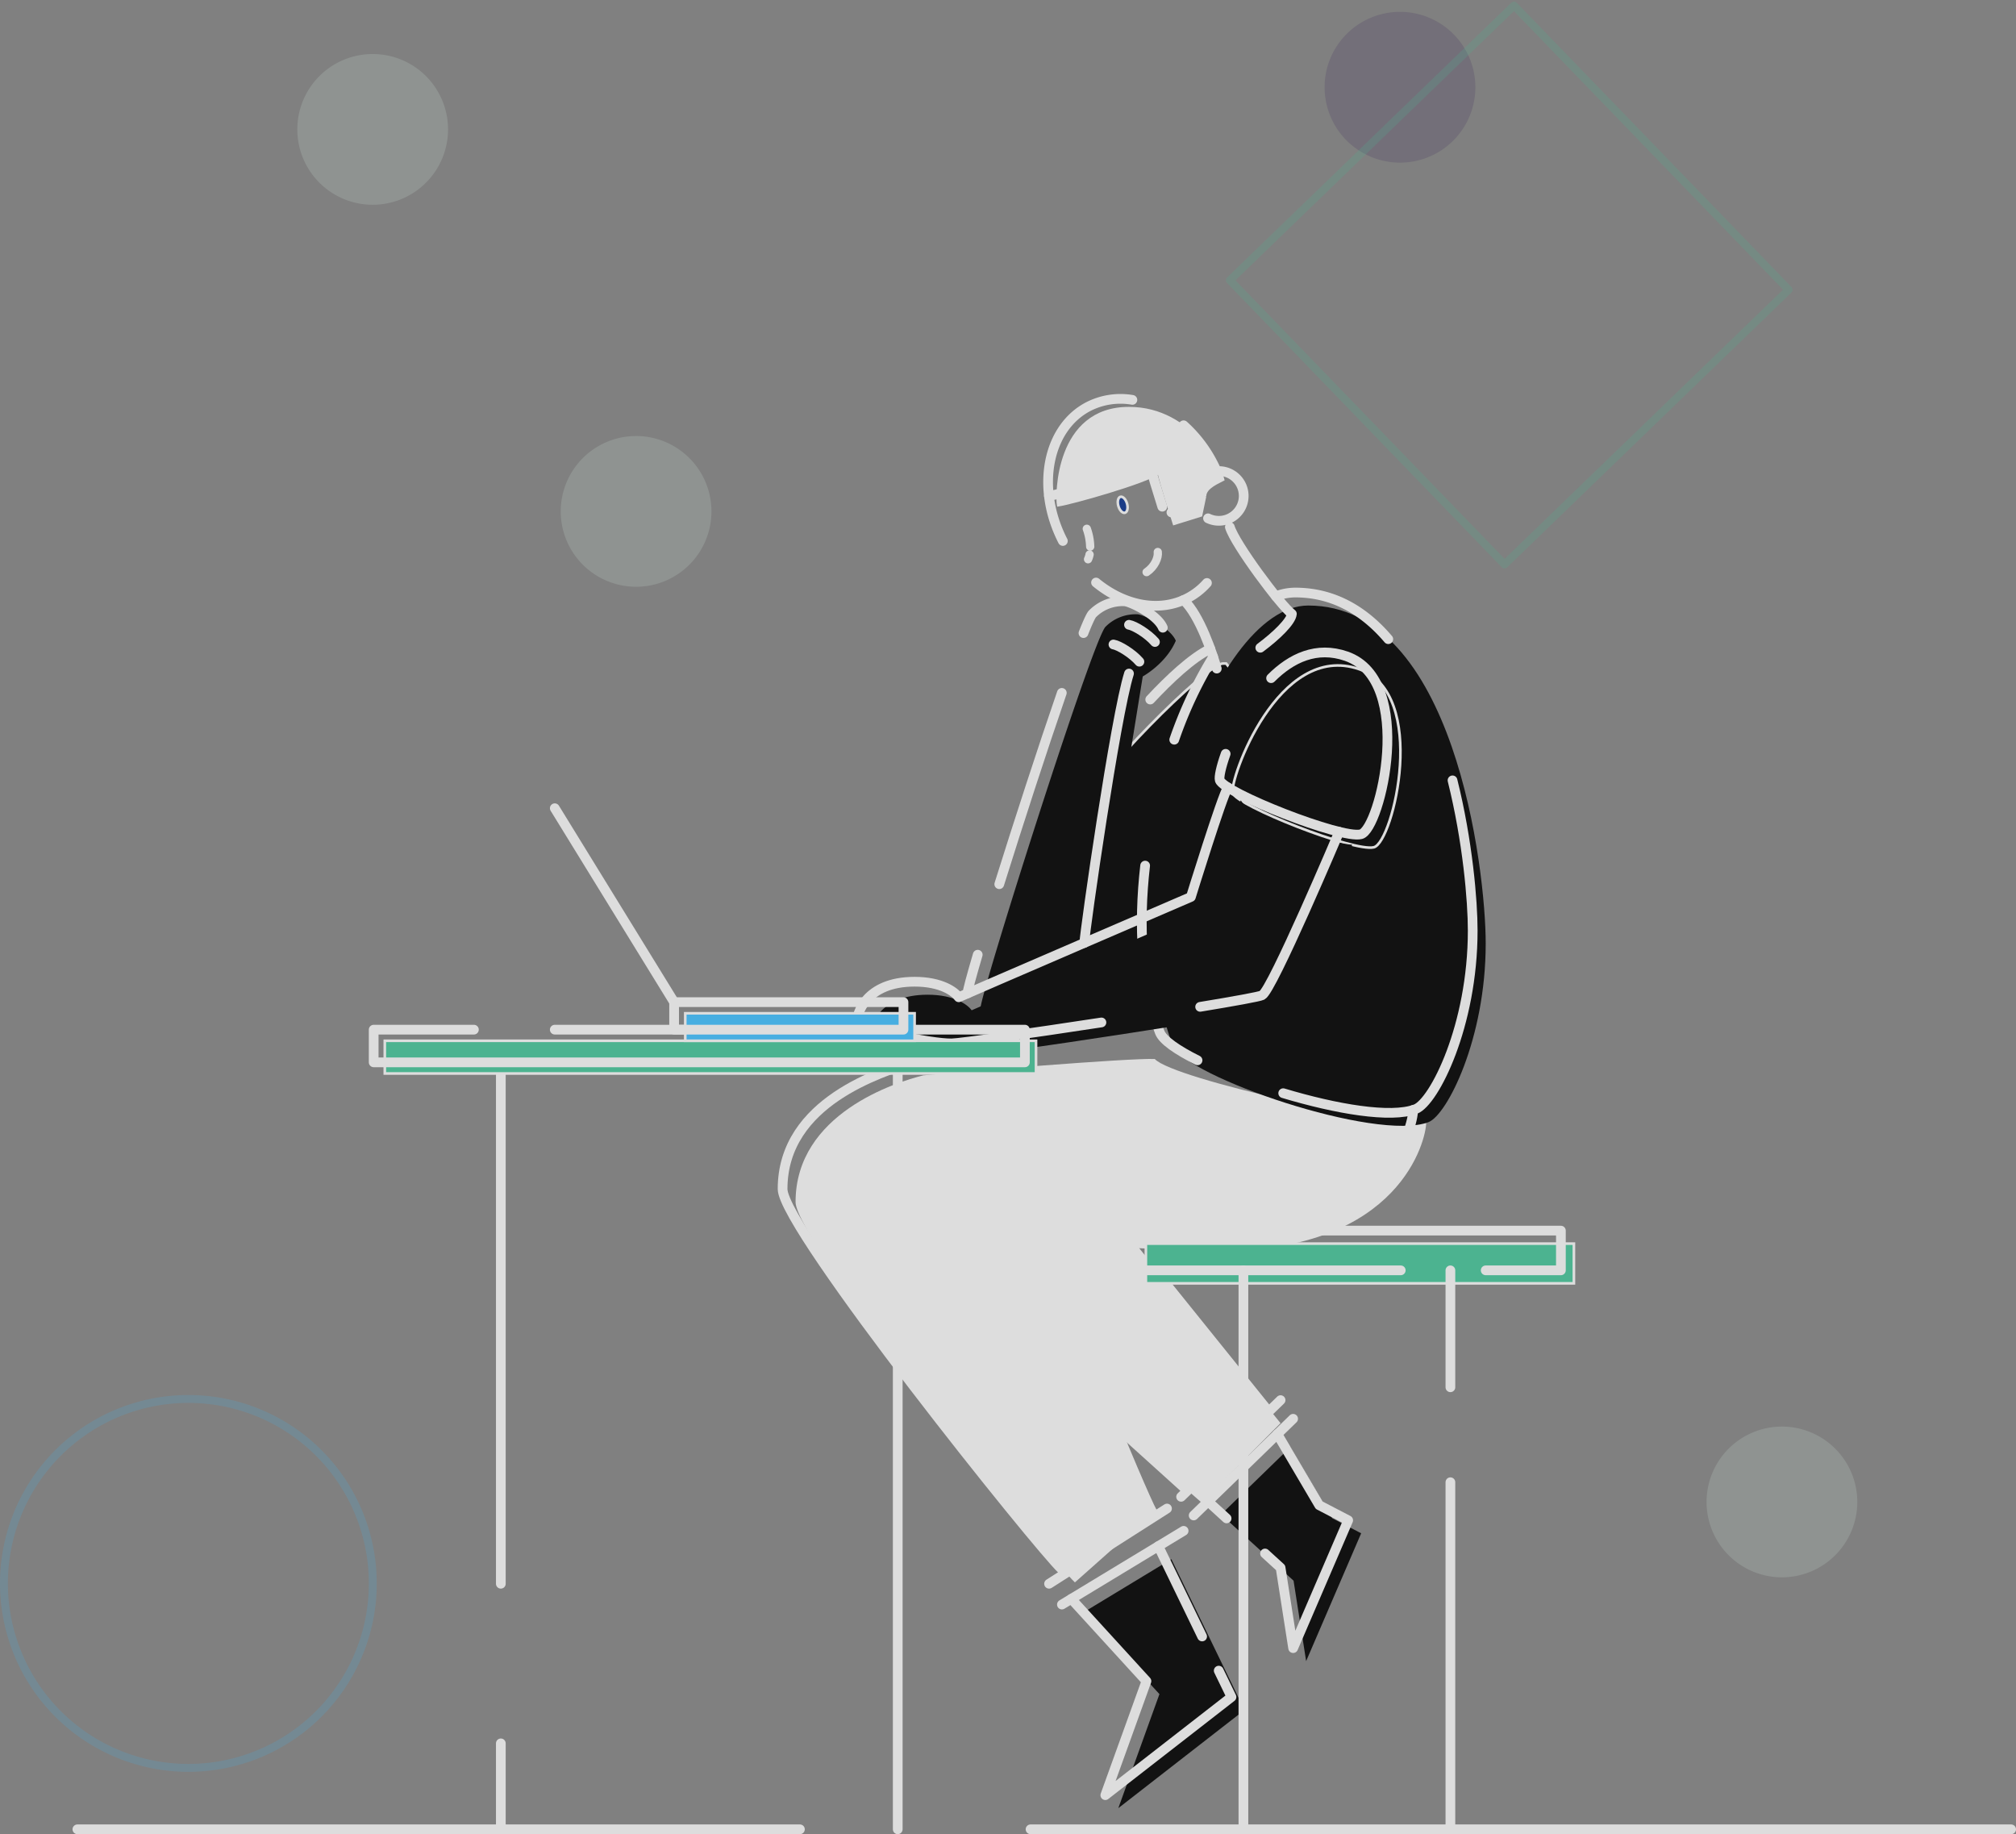 <svg xmlns="http://www.w3.org/2000/svg" width="765.345" height="696.219" viewBox="0 0 765.345 696.219"><rect x="0" y="0" width="765.345" height="696.219" fill="#808080" stroke="none"/><g transform="translate(-1134.515 -493.171)"><g transform="translate(1637.386 497.674)" opacity="0.15"><path d="M795.12,298.931a28.614,28.614,0,1,1-28.614-28.614,28.614,28.614,0,0,1,28.614,28.614" transform="translate(-737.893 -270.317)" fill="#28104E"/></g><g transform="translate(1347.386 658.674)" opacity="0.15"><path d="M795.12,298.931a28.614,28.614,0,1,1-28.614-28.614,28.614,28.614,0,0,1,28.614,28.614" transform="translate(-737.893 -270.317)" fill="#e4fff2"/></g><g transform="translate(1247.386 513.674)" opacity="0.15"><path d="M795.12,298.931a28.614,28.614,0,1,1-28.614-28.614,28.614,28.614,0,0,1,28.614,28.614" transform="translate(-737.893 -270.317)" fill="#e4fff2"/></g><g transform="translate(1782.386 1034.674)" opacity="0.15"><path d="M795.12,298.931a28.614,28.614,0,1,1-28.614-28.614,28.614,28.614,0,0,1,28.614,28.614" transform="translate(-737.893 -270.317)" fill="#e4fff2"/></g><g transform="translate(1136.015 1024.2)" opacity="0.2"><path d="M930.706,608.548a70.014,70.014,0,1,1-70.014-70.014,70.015,70.015,0,0,1,70.014,70.014" transform="translate(-790.679 -538.534)" fill="none" stroke="#47aee1" stroke-width="3"/></g><g transform="matrix(0.695, 0.719, -0.719, 0.695, 1709.284, 495.292)" opacity="0.2"><rect width="150.022" height="150.022" fill="none" stroke="#4cb390" stroke-linecap="round" stroke-linejoin="round" stroke-width="3"/></g><g transform="translate(1525.748 1187.545)"><path d="M574.744,994.331H947.011" transform="translate(-574.744 -994.331)" fill="none" stroke="#ddd" stroke-linecap="round" stroke-linejoin="round" stroke-width="3.69"/></g><g transform="translate(1163.893 1187.545)"><path d="M207.233,994.331h274.3" transform="translate(-207.233 -994.331)" fill="none" stroke="#ddd" stroke-linecap="round" stroke-linejoin="round" stroke-width="3.69"/></g><g transform="translate(1536.076 648.113)"><path d="M641.139,479.809l-1.53,7.353-10.239,3.181s-5.07-15.807-5.767-19.386c-4.97,3.678-33.3,11.631-38.2,12.337-.674-3.81-.677-36.827,26.85-36.827,24.252,0,35.127,24.284,35.765,27.131-1.423.833-6.879,2.855-6.879,6.211" transform="translate(-585.233 -446.467)" fill="#ddd" stroke="#ddd" stroke-width="1"/></g><g transform="translate(1531.746 745.036)"><path d="M647.874,544.905c-6.157,0-50.815,45.065-52.65,54.5-.8,4.119-14.388,74.423-14.388,74.423l74.509-20.811,4.368-94.805L649.1,544.905Z" transform="translate(-580.836 -544.905)" fill="#121212efe" stroke="#ddd" stroke-width="1"/></g><g transform="translate(1506.748 726.332)"><path d="M555.448,675.466c-.13-5.193,42.648-140.221,47.467-144.806a16.047,16.047,0,0,1,12.179-4.731c2.126.1,12.345,4.927,14.5,10.02-3.684,8.72-12.551,13.564-12.551,13.564L599.789,656.167Z" transform="translate(-555.448 -525.909)" fill="#121212"/></g><g transform="translate(1499.923 954.649)"><path d="M607.425,760l61.817,76.523-29.985,30.137L548.515,787.33,569.982,757.8Z" transform="translate(-548.515 -757.795)" fill="#ddd"/></g><g transform="translate(1436.537 895.124)"><path d="M590.19,896.036c-8.355-7.567-106.051-129.3-106.051-144.365,0-33.581,38.1-45.489,48.506-48.1,14.317-1.3,77.869-6.618,87.866-6.206,7.208,7.809,90.9,25.822,103.028,24.272,0,6.072-9.646,48.549-78.1,48.549-7.175,0-61.133-2.152-62.137-2.152,0,12.628,34.584,94.856,37.885,100.454" transform="translate(-484.139 -697.339)" fill="#ddd"/></g><g transform="translate(1572.907 723.018)"><path d="M680.881,522.543c55.4,0,67.393,99.946,67.393,128.311,0,36.172-14.674,65.07-21.7,67.774-19.8,7.614-92.479-17.323-97.091-29.128-22.464-57.493,14.519-166.957,51.4-166.957" transform="translate(-622.64 -522.543)" fill="#121212efe"/></g><g transform="translate(1583.847 654.6)"><path d="M633.751,453.056a50.238,50.238,0,0,1,11.2,14.581q.727,1.409,1.355,2.836" transform="translate(-633.751 -453.056)" fill="none" stroke="#ddd" stroke-linecap="round" stroke-linejoin="round" stroke-width="3.69"/></g><g transform="translate(1532.414 644.591)"><path d="M587.117,496.819c-10.342-20.106-5.959-42.972,9.79-51.074a26.8,26.8,0,0,1,16.6-2.49" transform="translate(-581.515 -442.891)" fill="none" stroke="#ddd" stroke-linecap="round" stroke-linejoin="round" stroke-width="3.69"/></g><g transform="translate(1550.614 714.293)"><path d="M642.1,513.846a25.69,25.69,0,0,1-7.46,5.8c-10.749,5.53-24.015,2.752-34.642-5.961" transform="translate(-599.999 -513.682)" fill="none" stroke="#ddd" stroke-linecap="round" stroke-linejoin="round" stroke-width="3.69"/></g><g transform="translate(1588.462 671.979)"><path d="M638.438,476.66a9.439,9.439,0,1,1,4.664,11.987" transform="translate(-638.438 -470.706)" fill="none" stroke="#ddd" stroke-linecap="round" stroke-linejoin="round" stroke-width="3.69"/></g><g transform="translate(1583.827 720.934)"><path d="M646.343,546.45c-1.394-4.972-6.383-20.3-12.612-26.023" transform="translate(-633.731 -520.427)" fill="none" stroke="#ddd" stroke-linecap="round" stroke-linejoin="round" stroke-width="3.69"/></g><g transform="translate(1601.41 693.227)"><path d="M651.589,492.286c1.919,6.455,19.276,29.744,23.551,32.972-.256,2.808-5.781,8.229-11.993,12.845" transform="translate(-651.589 -492.286)" fill="none" stroke="#ddd" stroke-linecap="round" stroke-linejoin="round" stroke-width="3.69"/></g><g transform="translate(1579.228 677.933)"><path d="M629.06,486.5l7.7-2.393,1.529-7.353" transform="translate(-629.06 -476.753)" fill="none" stroke="#ddd" stroke-linecap="round" stroke-linejoin="round" stroke-width="3.69"/></g><g transform="translate(1558.491 669.082)"><path d="M608,472.915c5.732-1.914,10.626-3.815,12.433-5.151.506,2.6,3.326,11.673,4.827,16.427" transform="translate(-607.999 -467.764)" fill="none" stroke="#ddd" stroke-linecap="round" stroke-linejoin="round" stroke-width="3.69"/></g><g transform="translate(1532.723 678.029)"><path d="M581.828,480.24c1.889-.273,7.262-1.622,13.435-3.389" transform="translate(-581.828 -476.851)" fill="none" stroke="#ddd" stroke-linecap="round" stroke-linejoin="round" stroke-width="3.69"/></g><g transform="translate(1567.977 821.737)"><path d="M638.805,696.715c-7.772-3.878-13.179-7.65-14.332-10.6-6.931-17.736-8.2-40.418-5.566-63.307" transform="translate(-617.634 -622.805)" fill="none" stroke="#ddd" stroke-linecap="round" stroke-linejoin="round" stroke-width="3.69"/></g><g transform="translate(1621.663 789.385)"><path d="M736.437,589.948c5.769,23.133,7.666,45.735,7.666,57.015,0,36.172-14.673,65.07-21.7,67.774-9.281,3.569-30.18-.014-50.243-6.045" transform="translate(-672.158 -589.948)" fill="none" stroke="#ddd" stroke-linecap="round" stroke-linejoin="round" stroke-width="3.69"/></g><g transform="translate(1618.86 718.089)"><path d="M669.312,518.947a20.693,20.693,0,0,1,7.357-1.41c14.6,0,26.194,6.945,35.34,17.694" transform="translate(-669.312 -517.537)" fill="none" stroke="#ddd" stroke-linecap="round" stroke-linejoin="round" stroke-width="3.69"/></g><g transform="translate(1580.302 742.534)"><path d="M630.151,573.777a160.208,160.208,0,0,1,14.77-31.413" transform="translate(-630.151 -542.364)" fill="none" stroke="#ddd" stroke-linecap="round" stroke-linejoin="round" stroke-width="3.69"/></g><g transform="translate(1545.845 721.4)"><path d="M595.155,532.977c1.636-4.139,2.836-6.751,3.44-7.325a16.048,16.048,0,0,1,12.179-4.732c2.126.1,12.345,4.928,14.505,10.02" transform="translate(-595.155 -520.9)" fill="none" stroke="#ddd" stroke-linecap="round" stroke-linejoin="round" stroke-width="3.69"/></g><g transform="translate(1513.874 756.179)"><path d="M562.685,628.837c7.261-23.2,16.476-51.566,23.745-72.614" transform="translate(-562.685 -556.223)" fill="none" stroke="#ddd" stroke-linecap="round" stroke-linejoin="round" stroke-width="3.69"/></g><g transform="translate(1501.819 855.563)"><path d="M550.441,671.85c-.024-.968,1.444-6.424,3.878-14.69" transform="translate(-550.441 -657.16)" fill="none" stroke="#ddd" stroke-linecap="round" stroke-linejoin="round" stroke-width="3.69"/></g><g transform="translate(1563.123 730.335)"><path d="M612.7,529.975c2.1.332,7.2,3.431,9.855,6.532" transform="translate(-612.703 -529.975)" fill="none" stroke="#ddd" stroke-linecap="round" stroke-linejoin="round" stroke-width="3.69"/></g><g transform="translate(1557.22 737.809)"><path d="M606.708,537.565c2.1.333,7.2,3.432,9.853,6.532" transform="translate(-606.708 -537.565)" fill="none" stroke="#ddd" stroke-linecap="round" stroke-linejoin="round" stroke-width="3.69"/></g><g transform="translate(1546.159 748.837)"><path d="M595.474,651.018c.173-4.725,11.857-86.233,16.965-102.252" transform="translate(-595.474 -548.766)" fill="none" stroke="#ddd" stroke-linecap="round" stroke-linejoin="round" stroke-width="3.69"/></g><g transform="translate(1571.182 739.464)"><path d="M620.888,558.488c7.169-7.67,15.853-15.911,22.819-19.242" transform="translate(-620.888 -539.246)" fill="none" stroke="#ddd" stroke-linecap="round" stroke-linejoin="round" stroke-width="3.69"/></g><g transform="translate(1345.127 799.96)"><path d="M391.3,600.688,436.609,674.3" transform="translate(-391.3 -600.688)" fill="none" stroke="#ddd" stroke-linecap="round" stroke-linejoin="round" stroke-width="3.69"/></g><g transform="translate(1530.768 914.484)"><path d="M720.079,717c0,6.072-9.646,48.55-78.1,48.55-7.175,0-61.133-2.153-62.138-2.153,0,12.629,34.584,94.857,37.885,100.454" transform="translate(-579.843 -717.002)" fill="none" stroke="#ddd" stroke-linecap="round" stroke-linejoin="round" stroke-width="3.69"/></g><g transform="translate(1431.607 896.419)"><path d="M527.637,698.655c-10.045,3.759-48.5,14.522-48.5,48.1,0,15.069,97.7,136.8,106.05,144.367" transform="translate(-479.132 -698.655)" fill="none" stroke="#ddd" stroke-linecap="round" stroke-linejoin="round" stroke-width="3.69"/></g><g transform="translate(1532.777 1065.785)"><path d="M581.883,899.227l44.773-28.558" transform="translate(-581.883 -870.668)" fill="none" stroke="#ddd" stroke-linecap="round" stroke-linejoin="round" stroke-width="3.69"/></g><g transform="translate(1537.656 1074.253)"><path d="M586.838,907.252l46.209-27.984" transform="translate(-586.838 -879.268)" fill="none" stroke="#ddd" stroke-linecap="round" stroke-linejoin="round" stroke-width="3.69"/></g><g transform="translate(1556.132 1032.64)"><path d="M605.6,837.005l28.721,25.945" transform="translate(-605.603 -837.005)" fill="none" stroke="#ddd" stroke-linecap="round" stroke-linejoin="round" stroke-width="3.69"/></g><g transform="translate(1572.98 975.374)"><path d="M622.715,778.844l42.739,53.076" transform="translate(-622.715 -778.844)" fill="none" stroke="#ddd" stroke-linecap="round" stroke-linejoin="round" stroke-width="3.69"/></g><g transform="translate(1582.905 1024.639)"><path d="M670.558,828.879l-37.763,36.7" transform="translate(-632.795 -828.879)" fill="none" stroke="#ddd" stroke-linecap="round" stroke-linejoin="round" stroke-width="3.69"/></g><g transform="translate(1587.671 1031.719)"><path d="M675.4,836.069l-37.764,36.7" transform="translate(-637.635 -836.069)" fill="none" stroke="#ddd" stroke-linecap="round" stroke-linejoin="round" stroke-width="3.69"/></g><g transform="translate(1324.649 1154.921)"><path d="M370.5,961.2v32.622" transform="translate(-370.502 -961.197)" fill="none" stroke="#ddd" stroke-linecap="round" stroke-linejoin="round" stroke-width="3.69"/></g><g transform="translate(1324.648 896.421)"><path d="M370.5,698.657v197.92" transform="translate(-370.501 -698.657)" fill="none" stroke="#ddd" stroke-linecap="round" stroke-linejoin="round" stroke-width="3.69"/></g><g transform="translate(1475.327 896.419)"><path d="M523.535,698.655V989.778" transform="translate(-523.535 -698.655)" fill="none" stroke="#ddd" stroke-linecap="round" stroke-linejoin="round" stroke-width="3.69"/></g><g transform="translate(1602.423 745.768)"><path d="M700.76,547.079c26.379,9.182,12.946,65.678,5.522,67.583s-52.155-15.8-53.586-20.561,17.247-57.75,48.065-47.022" transform="translate(-652.618 -545.648)" fill="#121212" stroke="#ddd" stroke-width="1"/></g><g transform="translate(1597.493 740.834)"><path d="M667.187,550.4c7.637-7.653,17.289-12.261,28.565-8.335,26.379,9.182,12.946,65.678,5.522,67.583s-52.155-15.8-53.587-20.561c-.338-1.124.446-4.939,2.247-9.97" transform="translate(-647.61 -540.638)" fill="none" stroke="#ddd" stroke-linecap="round" stroke-linejoin="round" stroke-width="3.69"/></g><g transform="translate(1464.761 796.988)"><path d="M653.626,597.669c-2.149,3.151-14.033,41.588-14.033,41.588s-83.955,36.171-88.143,38.075c-1.523-2.094-6.544-5.9-16.753-5.9-18.66,0-21.893,12.374-21.893,15.039s28.366,8.567,35.981,8.377,114.035-16.372,117.842-18.275S695.9,614.522,695.9,614.522c-6.878-.366-38.67-10.2-42.27-16.853" transform="translate(-512.804 -597.669)" fill="#121212"/></g><g transform="translate(1459.831 792.056)"><path d="M600.622,681.878c-26.861,4.1-53.2,7.867-56.844,7.959-7.615.19-35.981-5.712-35.981-8.377s3.232-15.039,21.893-15.039c10.209,0,15.23,3.807,16.753,5.9,4.188-1.9,88.143-38.076,88.143-38.076s11.883-38.437,14.033-41.587" transform="translate(-507.797 -592.66)" fill="none" stroke="#ddd" stroke-linecap="round" stroke-linejoin="round" stroke-width="3.69"/></g><g transform="translate(1590.131 808.909)"><path d="M692.922,609.777s-25.462,60.146-29.27,62.049c-1.083.541-10.466,2.238-23.518,4.393" transform="translate(-640.134 -609.777)" fill="none" stroke="#ddd" stroke-linecap="round" stroke-linejoin="round" stroke-width="3.69"/></g><g transform="translate(1569.533 965.227)"><rect width="162.49" height="15.078" fill="#4cb390" stroke="#ddd" stroke-width="1"/></g><g transform="translate(1564.599 960.295)"><path d="M715.894,778.607H614.2V763.529h162.49v15.078H748.141" transform="translate(-614.203 -763.529)" fill="none" stroke="#ddd" stroke-linecap="round" stroke-linejoin="round" stroke-width="3.69"/></g><g transform="translate(1280.6 888.237)"><rect width="247.225" height="12.411" transform="translate(0)" fill="#4cb390" stroke="#ddd" stroke-width="1"/></g><g transform="translate(1276.377 884.01)"><path d="M390.225,686.052H568.7v12.411H321.475V686.052h38.051" transform="translate(-321.475 -686.052)" fill="none" stroke="#ddd" stroke-linecap="round" stroke-linejoin="round" stroke-width="3.69"/></g><g transform="translate(1394.66 877.797)"><rect width="87.07" height="10.44" fill="#47aee1" stroke="#ddd" stroke-width="1"/></g><g transform="translate(1390.436 873.571)"><rect width="87.07" height="10.44" transform="translate(0)" fill="none" stroke="#ddd" stroke-linecap="round" stroke-linejoin="round" stroke-width="3.69"/></g><g transform="translate(1546.148 1084.994)"><path d="M595.463,910.191l28.528,31.222L608.381,984.7l47.9-37.252-27.765-57.268" transform="translate(-595.463 -890.177)" fill="#121212"/></g><g transform="translate(1574.266 1080.064)"><path d="M640.643,919.456,624.021,885.17" transform="translate(-624.021 -885.17)" fill="none" stroke="#ddd" stroke-linecap="round" stroke-linejoin="round" stroke-width="3.69"/></g><g transform="translate(1541.217 1100.078)"><path d="M590.455,905.5l28.528,31.222L603.373,980l47.9-37.253-4.852-10.007" transform="translate(-590.455 -905.497)" fill="none" stroke="#ddd" stroke-linecap="round" stroke-linejoin="round" stroke-width="3.69"/></g><g transform="translate(1598.067 1042.468)"><path d="M674.506,846.986l15.9,27,10.982,5.716-20.891,48.52-4.77-30.523-27.531-25.137" transform="translate(-648.193 -846.986)" fill="#121212"/></g><g transform="translate(1593.135 1063.106)"><path d="M650.228,874.378l-7.043-6.43" transform="translate(-643.185 -867.947)" fill="none" stroke="#ddd" stroke-linecap="round" stroke-linejoin="round" stroke-width="3.69"/></g><g transform="translate(1614.759 1037.538)"><path d="M669.836,841.979l15.9,27,10.981,5.715-20.891,48.521-4.769-30.523-5.909-5.4" transform="translate(-665.146 -841.979)" fill="none" stroke="#ddd" stroke-linecap="round" stroke-linejoin="round" stroke-width="3.69"/></g><g transform="translate(1606.556 975.374)"><path d="M656.815,778.844V989.583" transform="translate(-656.815 -778.844)" fill="none" stroke="#ddd" stroke-linecap="round" stroke-linejoin="round" stroke-width="3.69"/></g><g transform="translate(1685.139 1055.8)"><path d="M736.627,860.527V990.839" transform="translate(-736.627 -860.527)" fill="none" stroke="#ddd" stroke-linecap="round" stroke-linejoin="round" stroke-width="3.69"/></g><g transform="translate(1685.139 975.372)"><path d="M736.627,778.842v44.386" transform="translate(-736.627 -778.842)" fill="none" stroke="#ddd" stroke-linecap="round" stroke-linejoin="round" stroke-width="3.69"/></g><g transform="translate(1558.87 681.722)"><path d="M608.6,484.13c.478,1.669,1.6,2.811,2.508,2.551s1.256-1.822.779-3.49-1.6-2.811-2.508-2.552-1.255,1.824-.779,3.491" transform="translate(-608.383 -480.602)" fill="#1b3c87" stroke="#ddd" stroke-width="1"/></g><g transform="translate(1547.579 703.652)"><path d="M597.493,502.874a8.022,8.022,0,0,1-.577,1.8" transform="translate(-596.916 -502.874)" fill="none" stroke="#ddd" stroke-linecap="round" stroke-linejoin="round" stroke-width="3.14"/></g><g transform="translate(1547.104 693.893)"><path d="M596.434,492.963a21.721,21.721,0,0,1,1.284,6.762" transform="translate(-596.434 -492.963)" fill="none" stroke="#ddd" stroke-linecap="round" stroke-linejoin="round" stroke-width="3.14"/></g><g transform="translate(1569.807 702.703)"><path d="M623.732,501.911c.289,2.21-1.255,5.634-4.24,7.634" transform="translate(-619.492 -501.911)" fill="none" stroke="#ddd" stroke-linecap="round" stroke-linejoin="round" stroke-width="3.14"/></g></g></svg>
